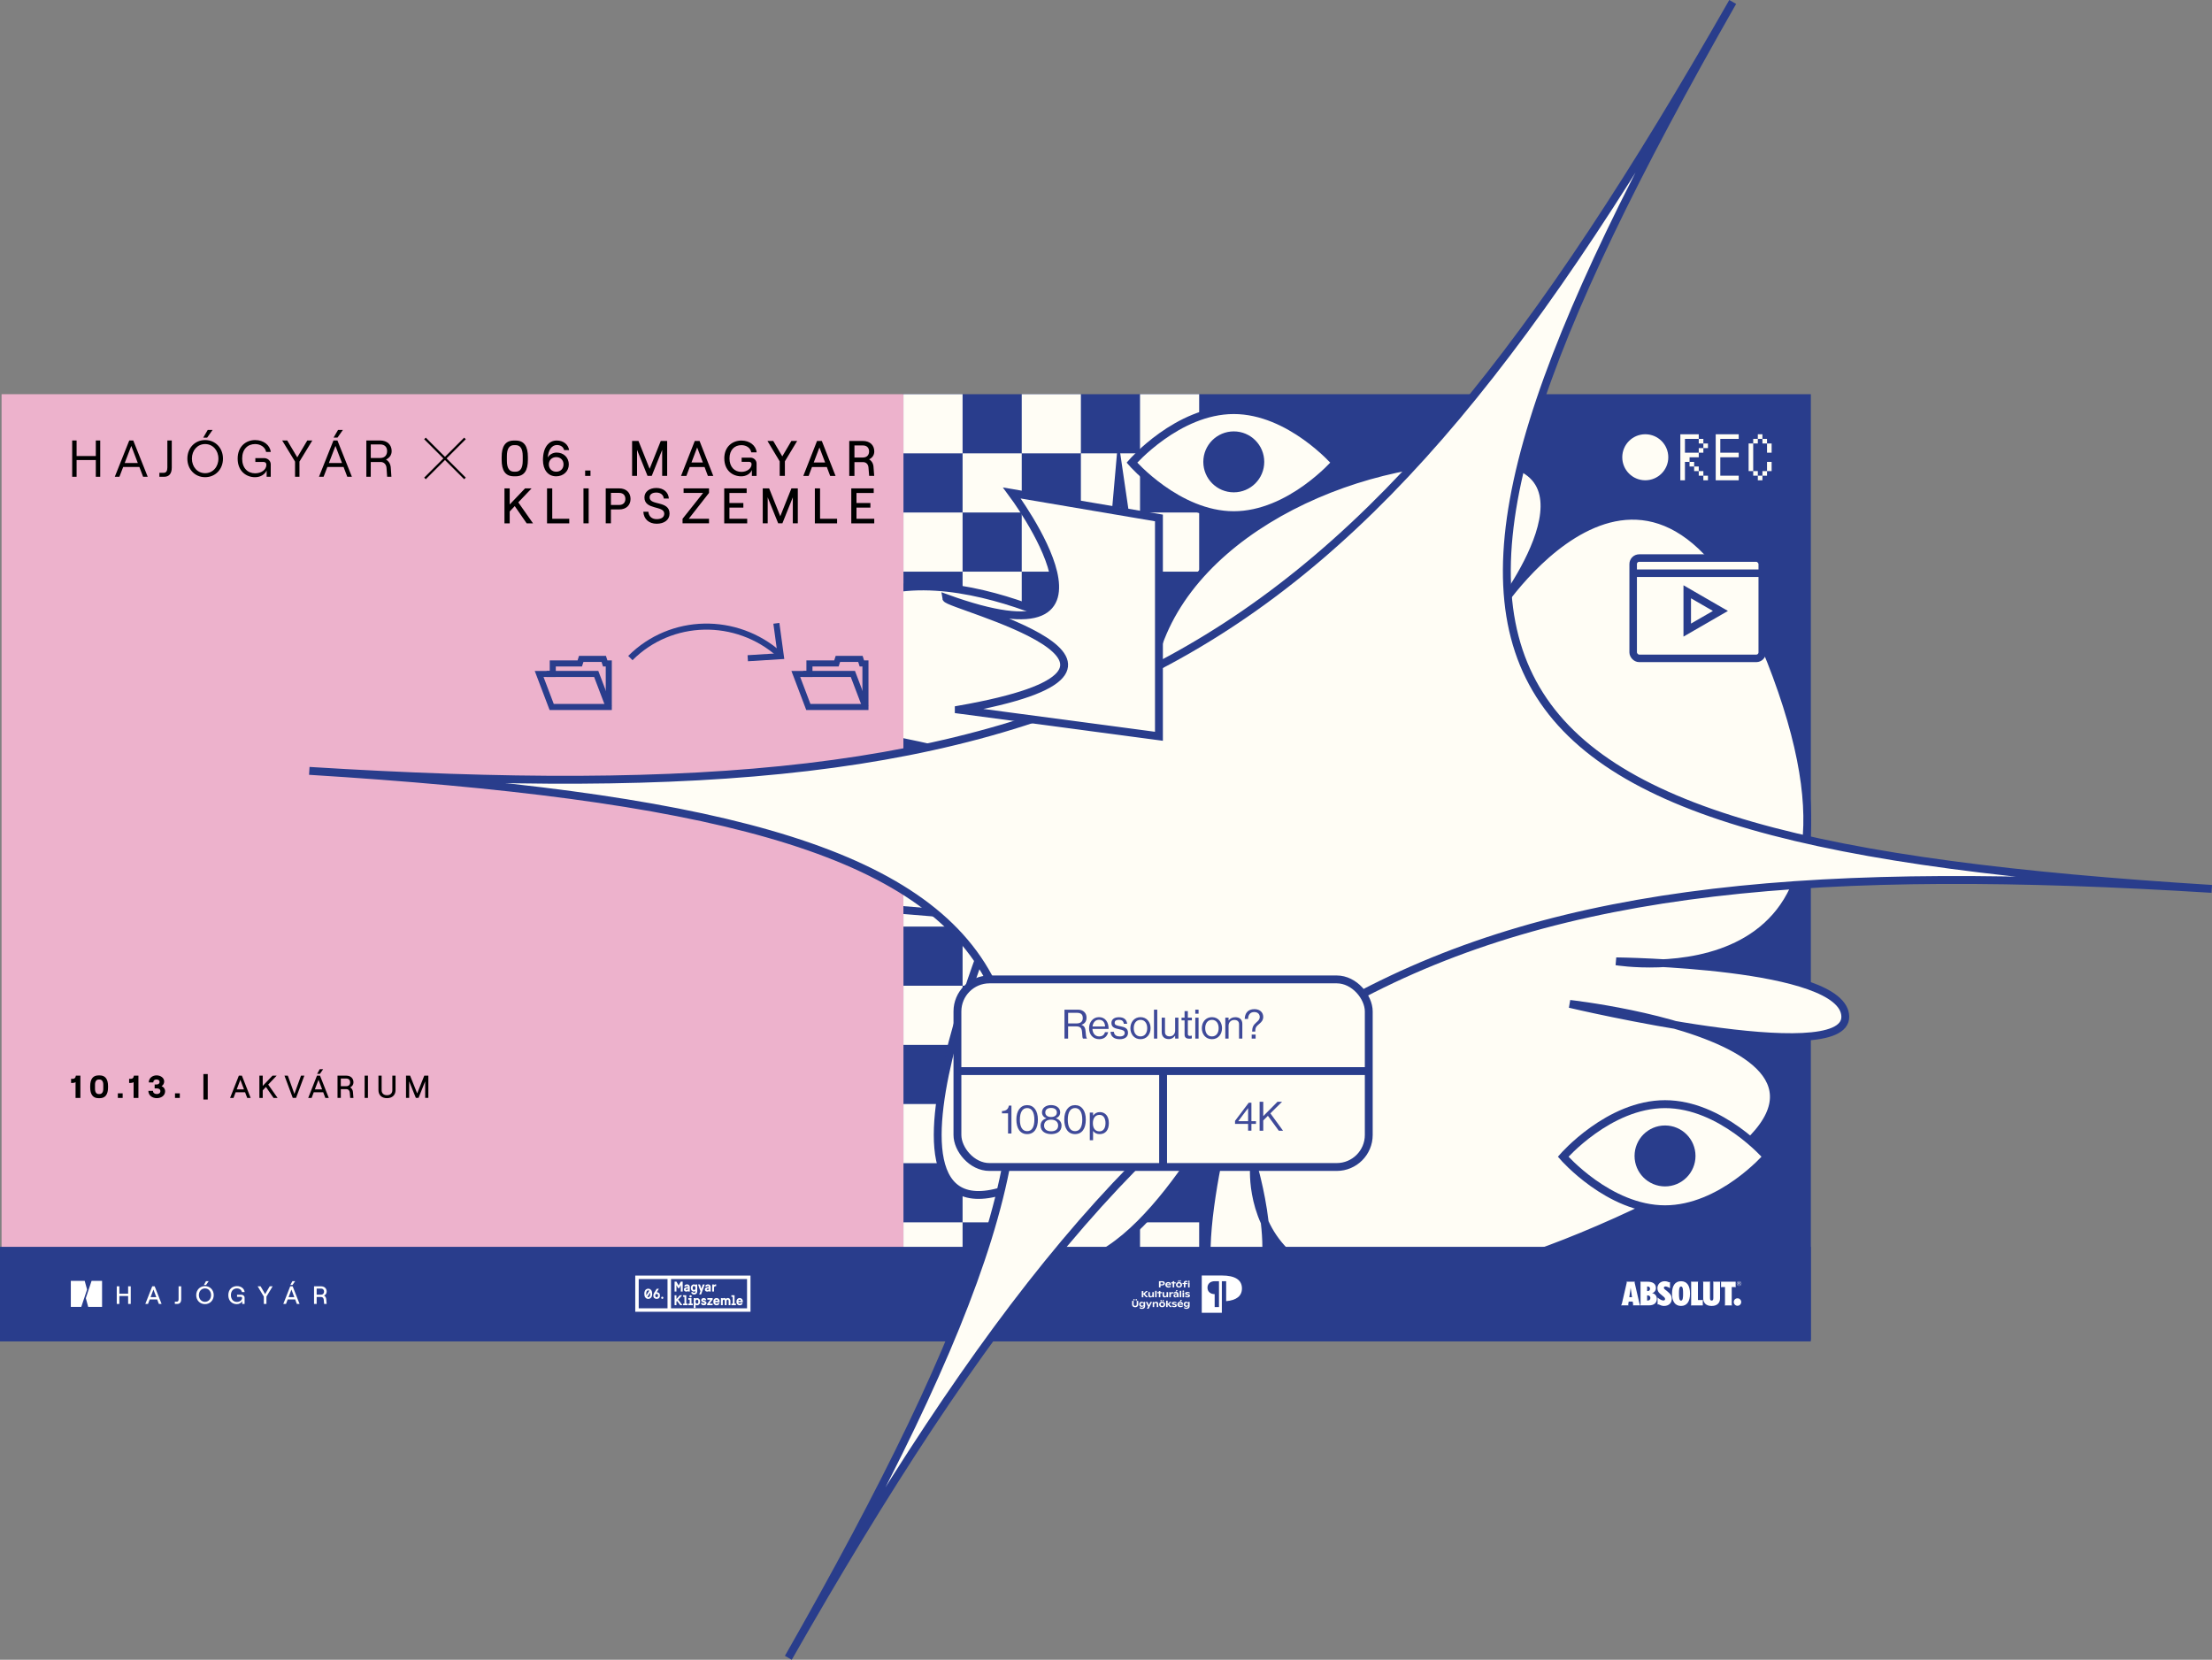 <?xml version="1.0" encoding="UTF-8"?>
<svg xmlns="http://www.w3.org/2000/svg" viewBox="0 0 1564.78 1174.04">
    <rect x="0" y="0" width="1564.78" height="1174.04" fill="#808080" stroke="none"/>
    <g id="a"/>
    <g id="b">
        <g id="c">
            <rect x="638.78" y="278.84" width="642.22" height="669.03" style="fill:#293d8c;"/>
            <g>
                <g>
                    <g>
                        <rect x="764.62" y="822.79" width="41.84" height="41.84" style="fill:#fffdf5;"/>
                        <rect x="764.62" y="906.47" width="41.84" height="41.84" style="fill:#fffdf5;"/>
                        <rect x="806.46" y="780.94" width="41.84" height="41.84" style="fill:#fffdf5;"/>
                        <rect x="806.46" y="864.63" width="41.84" height="41.84" style="fill:#fffdf5;"/>
                    </g>
                    <g>
                        <rect x="764.62" y="655.42" width="41.84" height="41.84" style="fill:#fffdf5;"/>
                        <rect x="764.62" y="739.1" width="41.84" height="41.84" style="fill:#fffdf5;"/>
                        <rect x="806.46" y="613.58" width="41.84" height="41.84" style="fill:#fffdf5;"/>
                        <rect x="806.46" y="697.26" width="41.84" height="41.84" style="fill:#fffdf5;"/>
                    </g>
                    <g>
                        <rect x="764.62" y="488.05" width="41.84" height="41.84" style="fill:#fffdf5;"/>
                        <rect x="764.62" y="571.73" width="41.84" height="41.84" style="fill:#fffdf5;"/>
                        <rect x="806.46" y="446.21" width="41.84" height="41.84" style="fill:#fffdf5;"/>
                        <rect x="806.46" y="529.89" width="41.84" height="41.84" style="fill:#fffdf5;"/>
                    </g>
                    <g>
                        <rect x="764.62" y="320.68" width="41.84" height="41.84" style="fill:#fffdf5;"/>
                        <rect x="764.62" y="404.36" width="41.84" height="41.84" style="fill:#fffdf5;"/>
                        <rect x="806.46" y="278.84" width="41.84" height="41.84" style="fill:#fffdf5;"/>
                        <rect x="806.46" y="362.52" width="41.84" height="41.84" style="fill:#fffdf5;"/>
                    </g>
                </g>
                <g>
                    <g>
                        <rect x="680.94" y="822.79" width="41.84" height="41.84" style="fill:#fffdf5;"/>
                        <rect x="680.94" y="906.47" width="41.84" height="41.84" style="fill:#fffdf5;"/>
                        <rect x="722.78" y="780.94" width="41.84" height="41.84" style="fill:#fffdf5;"/>
                        <rect x="722.78" y="864.63" width="41.84" height="41.84" style="fill:#fffdf5;"/>
                    </g>
                    <g>
                        <rect x="680.94" y="655.42" width="41.84" height="41.84" style="fill:#fffdf5;"/>
                        <rect x="680.94" y="739.1" width="41.84" height="41.84" style="fill:#fffdf5;"/>
                        <rect x="722.78" y="613.58" width="41.84" height="41.84" style="fill:#fffdf5;"/>
                        <rect x="722.78" y="697.26" width="41.84" height="41.84" style="fill:#fffdf5;"/>
                    </g>
                    <g>
                        <rect x="680.94" y="488.05" width="41.84" height="41.84" style="fill:#fffdf5;"/>
                        <rect x="680.94" y="571.73" width="41.84" height="41.84" style="fill:#fffdf5;"/>
                        <rect x="722.78" y="446.21" width="41.84" height="41.84" style="fill:#fffdf5;"/>
                        <rect x="722.78" y="529.89" width="41.84" height="41.84" style="fill:#fffdf5;"/>
                    </g>
                    <g>
                        <rect x="680.94" y="320.68" width="41.84" height="41.84" style="fill:#fffdf5;"/>
                        <rect x="680.94" y="404.36" width="41.84" height="41.84" style="fill:#fffdf5;"/>
                        <rect x="722.78" y="278.84" width="41.84" height="41.84" style="fill:#fffdf5;"/>
                        <rect x="722.78" y="362.52" width="41.84" height="41.84" style="fill:#fffdf5;"/>
                    </g>
                </g>
                <g>
                    <g>
                        <rect x="597.25" y="822.79" width="41.84" height="41.84" style="fill:#fffdf5;"/>
                        <rect x="597.25" y="906.47" width="41.84" height="41.84" style="fill:#fffdf5;"/>
                        <rect x="639.09" y="780.94" width="41.84" height="41.84" style="fill:#fffdf5;"/>
                        <rect x="639.09" y="864.63" width="41.84" height="41.84" style="fill:#fffdf5;"/>
                    </g>
                    <g>
                        <rect x="597.25" y="655.42" width="41.84" height="41.84" style="fill:#fffdf5;"/>
                        <rect x="597.25" y="739.1" width="41.84" height="41.84" style="fill:#fffdf5;"/>
                        <rect x="639.09" y="613.58" width="41.84" height="41.84" style="fill:#fffdf5;"/>
                        <rect x="639.09" y="697.26" width="41.84" height="41.84" style="fill:#fffdf5;"/>
                    </g>
                    <g>
                        <rect x="597.25" y="488.05" width="41.84" height="41.84" style="fill:#fffdf5;"/>
                        <rect x="597.25" y="571.73" width="41.84" height="41.84" style="fill:#fffdf5;"/>
                        <rect x="639.09" y="446.21" width="41.84" height="41.84" style="fill:#fffdf5;"/>
                        <rect x="639.09" y="529.89" width="41.84" height="41.84" style="fill:#fffdf5;"/>
                    </g>
                    <g>
                        <rect x="597.25" y="320.68" width="41.84" height="41.84" style="fill:#fffdf5;"/>
                        <rect x="597.25" y="404.36" width="41.84" height="41.84" style="fill:#fffdf5;"/>
                        <rect x="639.09" y="278.84" width="41.84" height="41.84" style="fill:#fffdf5;"/>
                        <rect x="639.09" y="362.52" width="41.84" height="41.84" style="fill:#fffdf5;"/>
                    </g>
                </g>
            </g>
            <g>
                <path d="M944.84,327.25s-32.26,37.18-72.06,37.18-72.06-37.18-72.06-37.18c0,0,32.26-37.18,72.06-37.18s72.06,37.18,72.06,37.18Z"
                      style="fill:#fffdf5; stroke:#293d8c; stroke-miterlimit:10; stroke-width:5.61px;"/>
                <circle cx="872.78" cy="326.7" r="18.75"
                        style="fill:#293d8c; stroke:#293d8c; stroke-miterlimit:10; stroke-width:5.61px;"/>
            </g>
            <g>
                <g>
                    <path d="M1201.71,307.18v3.26h-9.77v9.77h9.77v3.25h-6.51v3.26h-3.26v13.02h-3.26v-32.55h13.02Zm-6.51,19.53h3.25v3.26h-3.25v-3.26Zm3.25,3.26h3.26v3.25h-3.26v-3.25Zm3.26-19.53h3.26v3.26h-3.26v-3.26Zm0,6.51h3.26v3.26h-3.26v-3.26Zm0,16.28h3.26v3.26h-3.26v-3.26Zm3.26-19.53h3.25v3.26h-3.25v-3.26Zm0,22.79h3.25v3.26h-3.25v-3.26Z"
                          style="fill:#fffdf5;"/>
                    <path d="M1229.97,336.48v3.26h-16.27v-32.55h16.27v3.26h-13.02v9.77h13.02v3.25h-13.02v13.02h13.02Z"
                          style="fill:#fffdf5;"/>
                    <path d="M1240.23,313.69v19.53h-3.25v-19.53h3.25Zm0-3.26h3.26v3.26h-3.26v-3.26Zm0,22.79h3.26v3.26h-3.26v-3.26Zm3.26-26.04h3.26v3.26h-3.26v-3.26Zm0,29.3h3.26v3.26h-3.26v-3.26Zm3.26-26.04h3.25v3.26h-3.25v-3.26Zm0,22.79h3.25v3.26h-3.25v-3.26Zm6.51-19.53v6.51h-3.26v-6.51h3.26Zm0,13.02v6.51h-3.26v-6.51h3.26Z"
                          style="fill:#fffdf5;"/>
                </g>
                <circle cx="1163.88" cy="323.45" r="16.28" style="fill:#fffdf5;"/>
            </g>
            <path d="M813.23,481.58l-21.52-146.84-10.55,119.82s-140.71-83.37-201.15-8.63c-60.44,74.74,97.04,87.79,97.04,87.79,0,0-172.54-46.06-179.21,3.5-6.67,49.56,45.19,71.98,138.78,67.24l-87.15,31.92,154.37,12.69s-128.03,303.4,71.19,155.64c0,0-81.86,89.19-22.95,90.17,58.92,.98,122.28-127.81,122.28-127.81,0,0-45.1,158.86-2.45,156.05,42.65-2.8,15.16-97.01,15.16-97.01,0,0-12.19,158.59,256.4,37.92,268.59-120.67-32.98-153.91-32.98-153.91,0,0,195.53,46.32,194.88,8.96-.65-37.35-162.05-39.08-162.05-39.08,0,0,200.2,33.03,113.33-202.23-82.6-223.69-197.3-46.12-197.3-46.12,0,0,83.88-107.26-14.85-106.46-98.73,.8-218.92,60.4-231.25,156.4Z"
                  style="fill:#fffdf5; stroke:#293d8c; stroke-miterlimit:10; stroke-width:5.55px;"/>
            <g>
                <path d="M1249.92,818.21s-32.26,37.18-72.06,37.18-72.06-37.18-72.06-37.18c0,0,32.26-37.18,72.06-37.18s72.06,37.18,72.06,37.18Z"
                      style="fill:#fffdf5; stroke:#293d8c; stroke-miterlimit:10; stroke-width:5.61px;"/>
                <circle cx="1177.85" cy="817.66" r="18.75"
                        style="fill:#293d8c; stroke:#293d8c; stroke-miterlimit:10; stroke-width:5.61px;"/>
            </g>
            <g>
                <rect x="1155.31" y="394.75" width="91.32" height="70.95" rx="4.24" ry="4.24"
                      style="fill:#fffdf5; stroke:#293d8c; stroke-miterlimit:10; stroke-width:5.32px;"/>
                <line x1="1246.63" y1="405.47" x2="1155.31" y2="405.47"
                      style="fill:#fffdf5; stroke:#293d8c; stroke-miterlimit:10; stroke-width:5.32px;"/>
                <polygon
                        points="1193.56 432.15 1193.56 418.6 1205.29 425.38 1217.03 432.15 1205.29 438.93 1193.56 445.7 1193.56 432.15"
                        style="fill:#fffdf5; stroke:#293d8c; stroke-miterlimit:10; stroke-width:5.32px;"/>
            </g>
            <rect x="1.11" y="278.84" width="637.96" height="668.21" style="fill:#edb2cc;"/>
            <g>
                <path d="M56.85,776.62h-3.4v-11.23c-.29,.43-1.37,.63-2.05,.63h-1.12v-2.9h1.06c1.33,0,2.09-.52,2.32-2.25h3.2v15.75Z"/>
                <path d="M63.81,769.24v-1.01c0-4.82,1.89-7.54,5.85-7.54h.92c3.96,0,5.85,2.75,5.85,7.54v1.01c0,4.82-1.89,7.56-5.85,7.56h-.92c-3.96,0-5.85-2.75-5.85-7.56Zm6.62,4.64c1.51,0,2.63-1.19,2.63-3.62v-3.04c0-2.43-1.12-3.62-2.63-3.62h-.61c-1.51,0-2.61,1.19-2.61,3.62v3.04c0,2.43,1.1,3.62,2.61,3.62h.61Z"/>
                <path d="M86.77,773.38v3.24h-3.4v-3.24h3.4Z"/>
                <path d="M97.91,776.62h-3.4v-11.23c-.29,.43-1.37,.63-2.05,.63h-1.12v-2.9h1.06c1.33,0,2.09-.52,2.32-2.25h3.2v15.75Z"/>
                <path d="M104.98,771.64h3.26c0,1.49,1.22,2.23,2.68,2.23,1.55,0,2.54-.77,2.54-2.03s-.99-1.96-2.54-1.96h-1.51v-2.77h1.44c1.24,0,2.05-.74,2.05-1.8s-.9-1.73-2.21-1.73-2.23,.63-2.25,2.09h-3.2c.02-3.15,2.66-5,5.51-5,3.08,0,5.4,1.94,5.4,4.28,0,1.46-.74,2.72-1.87,3.35,1.53,.56,2.52,1.91,2.52,3.62,0,3.06-2.75,4.86-5.9,4.86s-5.94-1.91-5.94-5.15Z"/>
                <path d="M127.2,773.38v3.24h-3.4v-3.24h3.4Z"/>
                <path d="M143.88,759.74h3.08v18.01h-3.08v-18.01Z"/>
                <path d="M173.37,772.61h-6.68l-1.51,4.01h-2.41l6.19-15.75h2.16l6.19,15.75h-2.43l-1.51-4.01Zm-.77-2.05l-2.57-6.77-2.57,6.77h5.13Z"/>
                <path d="M188.12,768.85l-2.27,2.41v5.36h-2.36v-15.75h2.36v7.25l6.91-7.25h2.95l-5.99,6.3,6.64,9.45h-2.86l-5.38-7.76Z"/>
                <path d="M201.24,760.86h2.36l4.66,12.94,4.68-12.94h2.36l-5.87,15.75h-2.32l-5.87-15.75Z"/>
                <path d="M228.64,772.61h-6.68l-1.51,4.01h-2.41l6.19-15.75h2.16l6.19,15.75h-2.43l-1.51-4.01Zm-.77-2.05l-2.57-6.77-2.57,6.77h5.13Zm-1.58-10.94h-1.96l1.85-3.33h2.43l-2.32,3.33Z"/>
                <path d="M249.69,772.59l.32,4.03h-2.27l-.31-3.83c-.11-1.4-1.04-2.39-2.39-2.39h-3.94v6.21h-2.34v-15.75h6.17c3.17,0,5.11,1.91,5.11,4.73,0,1.69-.92,2.86-2.32,3.56,1.15,.68,1.89,1.91,1.98,3.44Zm-8.6-4.25h3.76c2.05,0,2.84-1.33,2.84-2.75s-.79-2.7-2.84-2.7h-3.76v5.45Z"/>
                <path d="M257.95,760.86h2.34v15.75h-2.34v-15.75Z"/>
                <path d="M267.72,771.1v-10.24h2.25v10.31c0,2.25,1.53,3.53,3.78,3.53s3.8-1.28,3.8-3.53v-10.31h2.25v10.24c0,3.6-2.43,5.69-6.05,5.69s-6.03-2.09-6.03-5.69Z"/>
                <path d="M287.22,760.86h2.88l5.02,12.56,5.02-12.56h2.88v15.75h-2.25v-11.73l-4.7,11.73h-1.89l-4.73-11.73v11.73h-2.23v-15.75Z"/>
            </g>
            <g>
                <rect y="881.96" width="1280.95" height="66.9" style="fill:#293d8c;"/>
                <g>
                    <g>
                        <g>
                            <polygon points="59.91 906.01 50.1 906.01 50.1 924.42 57.5 924.42 61.59 912.15 59.91 906.01"
                                     style="fill:#fff;"/>
                            <polygon
                                    points="64.79 906.01 60.71 918.27 62.39 924.42 72.2 924.42 72.2 906.01 64.79 906.01"
                                    style="fill:#fff;"/>
                        </g>
                        <g>
                            <path d="M92.49,909.87v12.48h-1.85v-5.6h-6.19v5.6h-1.85v-12.48h1.85v5.24h6.19v-5.24h1.85Z"
                                  style="fill:#fff;"/>
                            <path d="M111.19,919.17h-5.29l-1.19,3.17h-1.91l4.9-12.48h1.71l4.9,12.48h-1.93l-1.19-3.17Zm-.61-1.62l-2.03-5.37-2.03,5.37h4.06Z"
                                  style="fill:#fff;"/>
                            <path d="M125.15,920.71c.84,0,1.19-.59,1.19-1.73v-9.11h1.85v9.16c0,2.19-1.02,3.32-2.82,3.32h-1.69v-1.64h1.46Z"
                                  style="fill:#fff;"/>
                            <path d="M138.8,916.11c0-3.67,2.64-6.38,6.2-6.38s6.19,2.71,6.19,6.38-2.64,6.38-6.19,6.38-6.2-2.71-6.2-6.38Zm10.5,0c0-2.73-1.82-4.74-4.3-4.74s-4.31,2.01-4.31,4.74,1.84,4.74,4.31,4.74,4.3-2.01,4.3-4.74Zm-3.6-9.86h1.93l-1.84,2.64h-1.55l1.46-2.64Z"
                                  style="fill:#fff;"/>
                            <path d="M161.51,916.11c0-4.26,2.96-6.38,6.11-6.38,2.94,0,5.19,1.75,5.44,4.21h-1.93c-.25-1.52-1.68-2.57-3.51-2.57-2.46,0-4.26,1.69-4.26,4.74s1.8,4.8,4.24,4.8c1.91,0,3.64-1.14,3.64-2.76,0-.48-.32-.82-.84-.82h-2.71v-1.5h3.17c.98,0,2.16,.77,2.16,2.1v4.42h-1.68v-2.1c-.53,1.34-2.03,2.25-3.8,2.25-3.12,0-6.04-2.12-6.04-6.38Z"
                                  style="fill:#fff;"/>
                            <path d="M186.63,917.14l-4.37-7.27h2.07l3.23,5.51,3.24-5.51h2.07l-4.39,7.27v5.21h-1.85v-5.21Z"
                                  style="fill:#fff;"/>
                            <path d="M208.8,919.17h-5.29l-1.19,3.17h-1.91l4.9-12.48h1.71l4.9,12.48h-1.93l-1.19-3.17Zm-.61-1.62l-2.03-5.37-2.03,5.37h4.06Zm-1.25-8.66h-1.55l1.46-2.64h1.93l-1.84,2.64Z"
                                  style="fill:#fff;"/>
                            <path d="M230.82,919.16l.25,3.19h-1.8l-.25-3.03c-.09-1.11-.82-1.89-1.89-1.89h-3.12v4.92h-1.85v-12.48h4.88c2.51,0,4.05,1.52,4.05,3.74,0,1.34-.73,2.26-1.84,2.82,.91,.53,1.5,1.52,1.57,2.73Zm-6.81-3.37h2.98c1.62,0,2.25-1.05,2.25-2.17s-.62-2.14-2.25-2.14h-2.98v4.31Z"
                                  style="fill:#fff;"/>
                        </g>
                    </g>
                    <g>
                        <g>
                            <polygon
                                    points="478.52 909.09 479.7 911.21 480.43 911.21 481.61 909.09 481.61 913.59 482.93 913.59 482.93 906.55 481.61 906.55 480.07 909.33 478.52 906.55 477.21 906.55 477.21 913.59 478.52 913.59 478.52 909.09"
                                    style="fill:#fff;"/>
                            <path d="M485.67,910.52c-1.23,.08-1.85,.61-1.85,1.58,0,.52,.16,.9,.48,1.16,.32,.26,.74,.38,1.25,.38,.43,0,.83-.14,1.18-.41l.02,.35h1.21v-3.28c0-.52-.18-.95-.53-1.28-.35-.34-.83-.51-1.43-.51-.47,0-.89,.12-1.26,.37-.37,.25-.61,.57-.73,.96l1.04,.29c.23-.31,.53-.46,.92-.46,.23,0,.42,.06,.54,.19,.13,.12,.19,.3,.19,.53v.06l-1.02,.07Zm1.02,1.59c-.24,.25-.56,.38-.97,.38-.24,0-.41-.04-.49-.11-.09-.07-.13-.17-.13-.29,0-.35,.2-.54,.59-.56l1-.06v.64Z"
                                  style="fill:#fff;"/>
                            <path d="M489.21,912.8c.14,.19,.31,.35,.5,.48,.19,.13,.39,.22,.58,.28,.2,.06,.4,.08,.6,.08,.39,0,.75-.12,1.07-.35v.27c0,.3-.08,.53-.24,.7-.16,.17-.39,.26-.68,.26-.45,0-.79-.2-1.04-.61l-1.11,.28c.14,.47,.39,.83,.77,1.09,.37,.26,.83,.39,1.36,.39,.67,0,1.2-.2,1.6-.59,.4-.39,.6-.9,.6-1.52v-4.98h-1.2l-.02,.34c-.3-.27-.66-.41-1.08-.41-.21,0-.42,.03-.62,.08-.2,.06-.4,.15-.59,.28-.19,.13-.36,.29-.51,.48-.14,.19-.26,.44-.35,.73-.09,.3-.13,.62-.13,.99s.04,.69,.13,.99c.09,.3,.2,.54,.35,.73Zm.88-2.43c.06-.2,.14-.34,.24-.44,.1-.1,.2-.16,.3-.2,.1-.04,.21-.06,.33-.06s.22,.02,.33,.06c.1,.04,.2,.1,.29,.19,.1,.09,.18,.21,.24,.37,.07,.16,.12,.36,.14,.58v.61c-.03,.19-.08,.35-.15,.49-.07,.14-.15,.24-.25,.31-.1,.07-.19,.12-.29,.16-.1,.03-.21,.05-.32,.05-.12,0-.23-.02-.33-.06-.1-.04-.2-.11-.3-.2-.1-.1-.18-.24-.24-.44s-.09-.43-.09-.71,.03-.52,.09-.71Z"
                                  style="fill:#fff;"/>
                            <polygon
                                    points="494.67 915.61 495.96 915.61 498.53 908.57 497.16 908.57 496.16 911.6 495.16 908.57 493.79 908.57 495.5 913.27 494.67 915.61"
                                    style="fill:#fff;"/>
                            <path d="M500.48,910.52c-1.23,.08-1.85,.61-1.85,1.58,0,.52,.16,.9,.48,1.16,.32,.26,.74,.38,1.25,.38,.43,0,.83-.14,1.18-.41l.02,.35h1.21v-3.28c0-.52-.18-.95-.53-1.28-.35-.34-.83-.51-1.43-.51-.47,0-.89,.12-1.26,.37-.37,.25-.61,.57-.73,.96l1.04,.29c.23-.31,.53-.46,.92-.46,.23,0,.42,.06,.54,.19,.13,.12,.19,.3,.19,.53v.06l-1.02,.07Zm1.02,1.59c-.24,.25-.56,.38-.97,.38-.24,0-.41-.04-.49-.11-.09-.07-.13-.17-.13-.29,0-.35,.2-.54,.59-.56l1-.06v.64Z"
                                  style="fill:#fff;"/>
                            <path d="M505.1,910.82c.1-.69,.41-1.04,.92-1.04,.18,0,.35,.03,.52,.09l.12-1.31c-.15-.03-.31-.04-.46-.04-.44,0-.82,.17-1.14,.5l-.02-.43h-1.21v5.01h1.27v-2.77Z"
                                  style="fill:#fff;"/>
                            <polygon
                                    points="478.52 923.24 478.52 920.67 478.92 920.23 481.2 923.24 482.78 923.24 479.76 919.29 482.52 916.2 480.87 916.2 478.52 918.85 478.52 916.2 477.21 916.2 477.21 923.24 478.52 923.24"
                                    style="fill:#fff;"/>
                            <polygon
                                    points="486.43 922.13 485.46 922.13 485.46 916.2 483.24 916.2 483.24 917.32 484.2 917.32 484.2 922.13 483.24 922.13 483.24 923.24 486.43 923.24 486.43 922.13"
                                    style="fill:#fff;"/>
                            <polygon
                                    points="489.14 918.23 486.92 918.23 486.92 919.35 487.88 919.35 487.88 922.13 486.92 922.13 486.92 923.24 490.11 923.24 490.11 922.13 489.14 922.13 489.14 918.23"
                                    style="fill:#fff;"/>
                            <path d="M487.71,916.94c0,.22,.08,.41,.23,.57,.16,.15,.35,.23,.57,.23s.41-.08,.57-.23c.16-.16,.23-.35,.23-.57s-.08-.41-.23-.56c-.16-.15-.35-.23-.57-.23s-.41,.08-.57,.23c-.16,.15-.23,.34-.23,.56Z"
                                  style="fill:#fff;"/>
                            <path d="M492,918.57l-.02-.34h-1.21v7.04h1.27v-2.32c.32,.24,.67,.35,1.07,.35,.21,0,.41-.03,.61-.08,.2-.06,.39-.15,.58-.28,.19-.13,.36-.29,.5-.48,.14-.19,.26-.44,.35-.73,.09-.3,.13-.63,.13-.99s-.04-.69-.13-.99c-.09-.3-.21-.54-.35-.73-.14-.19-.31-.35-.51-.48-.19-.13-.39-.22-.59-.28-.2-.06-.41-.08-.62-.08-.42,0-.78,.14-1.08,.41Zm1.68,1.01c.1,.1,.18,.24,.24,.44,.06,.19,.09,.43,.09,.71,0,.23-.02,.42-.06,.6-.04,.17-.09,.31-.15,.41-.06,.1-.14,.18-.23,.25-.09,.06-.17,.11-.25,.13-.08,.02-.17,.03-.26,.03-.24,0-.46-.09-.65-.28-.19-.18-.31-.49-.37-.93v-.61c.03-.19,.08-.35,.15-.48,.07-.14,.15-.24,.25-.31,.09-.07,.19-.12,.29-.16,.1-.03,.2-.05,.32-.05,.12,0,.23,.02,.34,.06,.1,.04,.21,.11,.31,.2Z"
                                  style="fill:#fff;"/>
                            <path d="M499.48,920.9c-.08-.1-.18-.2-.3-.28-.12-.09-.24-.16-.37-.22-.13-.06-.27-.12-.44-.18l-.32-.12c-.3-.11-.5-.19-.6-.24-.1-.05-.15-.12-.15-.21,0-.09,.05-.17,.15-.23,.1-.06,.22-.09,.36-.09,.29,0,.52,.19,.69,.57l1.11-.29c-.13-.48-.34-.84-.65-1.08-.31-.24-.69-.36-1.14-.36-.51,0-.94,.14-1.27,.42-.34,.28-.51,.65-.51,1.09,0,.17,.03,.33,.09,.47,.06,.14,.13,.26,.21,.35,.08,.09,.19,.18,.32,.27,.14,.09,.25,.15,.35,.19,.1,.04,.23,.1,.39,.16l.37,.14c.27,.1,.45,.19,.55,.25,.1,.07,.15,.15,.15,.25,0,.12-.06,.22-.18,.28-.12,.07-.27,.1-.45,.1-.42,0-.73-.2-.93-.61l-1.11,.28c.28,.99,.94,1.48,2,1.48,.36,0,.69-.06,.98-.17,.29-.11,.53-.29,.71-.53,.18-.24,.27-.53,.27-.87,0-.17-.02-.33-.07-.47-.05-.14-.11-.26-.19-.36Z"
                                  style="fill:#fff;"/>
                            <polygon
                                    points="500.37 919.35 502.5 919.35 500.26 922.35 500.26 923.24 504.13 923.24 504.13 922.13 501.92 922.13 504.13 919.17 504.13 918.23 500.37 918.23 500.37 919.35"
                                    style="fill:#fff;"/>
                            <path d="M505.61,918.53c-.2,.13-.37,.29-.51,.49-.14,.19-.26,.44-.35,.74-.09,.3-.13,.63-.13,.99,0,.45,.06,.84,.19,1.18,.13,.34,.3,.6,.52,.8,.22,.19,.46,.34,.73,.43,.27,.09,.56,.14,.87,.14,.51,0,.95-.13,1.33-.39,.38-.26,.63-.62,.76-1.09l-1.11-.28c-.24,.41-.58,.61-1.02,.61-.57,0-.89-.33-.98-.98h3.23v-.42c0-.36-.04-.69-.13-.99-.09-.3-.2-.54-.35-.73-.14-.19-.31-.35-.51-.49s-.4-.22-.61-.28c-.21-.06-.43-.08-.67-.08s-.45,.03-.66,.08c-.21,.06-.42,.15-.61,.28Zm1.28,.79c.48,0,.79,.28,.91,.83h-1.84c.13-.55,.44-.83,.93-.83Z"
                                  style="fill:#fff;"/>
                            <path d="M511.25,920.24c.05-.34,.14-.57,.28-.71,.14-.13,.29-.2,.45-.2,.08,0,.16,.01,.23,.04,.08,.03,.15,.08,.23,.15,.08,.07,.14,.18,.19,.32,.05,.14,.07,.32,.07,.52v2.88h1.27v-3.01c.1-.61,.35-.91,.74-.91,.08,0,.16,.01,.24,.04,.08,.03,.15,.08,.23,.15,.08,.07,.14,.18,.19,.32,.05,.14,.07,.32,.07,.52v2.88h1.27v-2.95c0-.3-.04-.58-.11-.82-.07-.25-.17-.45-.29-.61-.12-.16-.26-.29-.42-.4-.16-.11-.33-.18-.49-.23-.17-.05-.34-.07-.51-.07-.51,0-.98,.19-1.41,.56-.32-.37-.72-.56-1.22-.56-.36,0-.7,.14-1.03,.41l-.02-.34h-1.21v5.01h1.27v-3.01Z"
                                  style="fill:#fff;"/>
                            <polygon
                                    points="520.6 922.13 519.62 922.13 519.62 916.2 517.4 916.2 517.4 917.32 518.36 917.32 518.36 922.13 517.4 922.13 517.4 923.24 520.6 923.24 520.6 922.13"
                                    style="fill:#fff;"/>
                            <path d="M521.69,922.73c.22,.19,.46,.34,.73,.43,.27,.09,.56,.14,.87,.14,.51,0,.95-.13,1.33-.39,.38-.26,.63-.62,.76-1.09l-1.11-.28c-.24,.41-.58,.61-1.02,.61-.57,0-.89-.33-.98-.98h3.23v-.42c0-.36-.04-.69-.13-.99-.09-.3-.2-.54-.35-.73-.14-.19-.31-.35-.51-.49-.2-.13-.4-.22-.61-.28-.21-.06-.43-.08-.67-.08s-.45,.03-.66,.08c-.21,.06-.42,.15-.61,.28-.2,.13-.37,.29-.51,.49-.14,.19-.26,.44-.35,.74-.09,.3-.13,.63-.13,.99,0,.45,.06,.84,.19,1.18,.13,.34,.3,.6,.52,.8Zm1.55-3.4c.48,0,.79,.28,.91,.83h-1.84c.13-.55,.44-.83,.93-.83Z"
                                  style="fill:#fff;"/>
                            <path d="M528.46,902.29h-79.08v25.6h81.53v-25.6h-2.45Zm-76.63,2.45h20.38v20.7h-20.38v-20.7Zm76.63,20.7h-53.79v-20.7h53.79v20.7Z"
                                  style="fill:#fff;"/>
                        </g>
                        <g>
                            <path d="M458.57,911.55c.28,0,.55,.04,.81,.12,.26,.08,.51,.21,.75,.39s.45,.41,.63,.68c.18,.27,.32,.62,.43,1.03,.11,.42,.16,.88,.16,1.4s-.05,.99-.16,1.4c-.11,.42-.25,.76-.43,1.03s-.39,.5-.63,.68-.49,.31-.75,.39c-.26,.08-.53,.12-.81,.12s-.56-.04-.81-.12c-.26-.08-.51-.21-.75-.39s-.45-.41-.63-.68-.32-.62-.42-1.03c-.11-.42-.16-.88-.16-1.4s.05-.99,.16-1.4c.11-.42,.25-.76,.42-1.03,.18-.27,.38-.5,.63-.68s.49-.31,.75-.39c.26-.08,.53-.12,.81-.12Zm-1.34,4.68l2.06-3.26c-.17-.14-.41-.21-.72-.21-.14,0-.28,.02-.4,.06s-.25,.11-.38,.22c-.13,.11-.24,.25-.33,.42-.09,.17-.17,.41-.22,.7-.06,.29-.09,.63-.09,1.02s.03,.74,.08,1.05Zm.7,1.18c.17,.1,.38,.16,.64,.16,.14,0,.27-.02,.4-.06s.25-.11,.38-.22c.13-.11,.24-.25,.33-.42,.09-.17,.17-.4,.23-.69,.06-.29,.09-.63,.09-1.02,0-.36-.02-.66-.07-.91l-1.99,3.15Z"
                                  style="fill:#fff;"/>
                            <path d="M462.15,916.49c0-.73,.23-1.44,.68-2.15l1.73-2.74h1.59l-1.61,2.46c.71,0,1.27,.21,1.69,.62,.42,.41,.62,.99,.62,1.74s-.21,1.33-.62,1.74c-.41,.41-.98,.62-1.69,.62s-1.29-.21-1.73-.62-.66-.97-.66-1.67Zm1.35-.06c0,.37,.09,.65,.27,.84s.43,.3,.76,.3,.57-.1,.74-.3c.16-.2,.25-.48,.25-.84s-.08-.65-.25-.85c-.17-.2-.41-.3-.73-.3s-.58,.1-.76,.3c-.18,.2-.27,.49-.27,.85Z"
                                  style="fill:#fff;"/>
                            <path d="M467.74,917.99c0-.21,.07-.39,.22-.54,.15-.15,.33-.22,.54-.22s.39,.08,.54,.22c.15,.15,.22,.33,.22,.54s-.07,.4-.22,.54c-.15,.15-.33,.22-.54,.22s-.39-.07-.54-.22-.22-.33-.22-.54Z"
                                  style="fill:#fff;"/>
                        </g>
                    </g>
                    <g>
                        <path d="M864.34,902.22h-14.21v26.4h14.21v-22.33h3.05v14.09c7.29-.63,11.17-3.64,11.17-9.01,0-6.07-4.96-9.14-14.21-9.14Zm-2.03,22.33h-3.05v-9.14h0c-2.7,0-5.08-1.53-5.08-4.57s2.37-4.57,5.08-4.57h3.05v18.27Z"
                              style="fill:#fff;"/>
                        <g>
                            <path d="M823.25,906.46c.24,.12,.42,.3,.55,.52s.19,.49,.19,.78-.07,.55-.21,.78-.34,.4-.62,.52-.6,.19-.98,.19h-1.23v1.4h-1.1v-4.38h2.53c.34,0,.62,.06,.87,.19Zm-.62,1.85c.16-.12,.24-.3,.24-.52s-.07-.39-.22-.51-.35-.18-.61-.18h-1.09v1.4h1c.3,0,.52-.06,.68-.18Z"
                                  style="fill:#fff;"/>
                            <path d="M828.3,909.02h-2.88c.06,.28,.21,.5,.45,.66s.56,.23,.96,.23c.26,0,.5-.04,.73-.12s.43-.18,.62-.32v.82c-.19,.14-.43,.26-.71,.34s-.58,.13-.88,.13c-.45,0-.84-.08-1.17-.25s-.59-.4-.78-.69-.27-.64-.27-1.02c0-.36,.08-.68,.25-.97s.4-.52,.72-.69,.68-.25,1.1-.25,.74,.07,1.02,.21,.49,.34,.63,.6,.22,.57,.22,.93v.38Zm-2.53-1.1c-.18,.13-.29,.31-.34,.54h1.97c-.02-.24-.12-.42-.28-.54s-.39-.19-.67-.19-.51,.07-.68,.2Z"
                                  style="fill:#fff;"/>
                            <path d="M831.72,907.84h-1.08v2.82h-1.07v-2.82h-1.01v-.79h1.01v-.67l1.07-.21v.89h1.08v.79Z"
                                  style="fill:#fff;"/>
                            <path d="M832.91,910.51c-.32-.17-.57-.41-.75-.7s-.26-.63-.26-.99,.09-.69,.26-.99,.42-.52,.75-.69,.7-.25,1.13-.25,.81,.08,1.14,.25,.57,.39,.74,.69,.26,.62,.26,.99-.09,.69-.26,.99-.42,.53-.74,.7-.7,.26-1.14,.26-.81-.09-1.13-.26Zm1.7-.73c.16-.09,.28-.22,.37-.38s.13-.35,.13-.56-.04-.4-.13-.56-.21-.29-.37-.38-.35-.14-.57-.14-.41,.05-.57,.14-.28,.22-.37,.38-.13,.35-.13,.56,.04,.4,.13,.56,.21,.29,.37,.38,.35,.14,.57,.14,.4-.05,.56-.14Zm-.9-4.14h.77l-.74,1h-.63l.6-1Zm1.15,0h.77l-.74,1h-.63l.6-1Z"
                                  style="fill:#fff;"/>
                            <path d="M838.52,907.45v.06h1.36v.78h-1.35v2.37h-1.06v-2.37h-.97v-.78h.96v-.08s0-.06,0-.11c0-.43,.13-.76,.4-.99s.65-.34,1.15-.34c.2,0,.38,.02,.54,.06s.3,.09,.41,.16v.75c-.19-.12-.42-.19-.71-.19-.51,0-.75,.22-.73,.66Zm2.17-.63c-.09-.04-.17-.1-.22-.18s-.08-.16-.08-.26,.03-.18,.08-.25,.13-.13,.22-.18,.2-.06,.31-.06,.22,.02,.31,.06,.16,.1,.22,.18,.08,.16,.08,.25-.03,.18-.08,.26-.12,.14-.22,.18-.19,.07-.31,.07-.22-.02-.32-.07Zm-.22,.35h1.06v3.49h-1.06v-3.49Z"
                                  style="fill:#fff;"/>
                            <path d="M810.74,917.61l-1.95-2.13v2.13h-1.1v-4.38h1.1v1.81l1.94-1.81h1.37l-2.2,1.99,2.24,2.38h-1.41Z"
                                  style="fill:#fff;"/>
                            <path d="M816.24,913.99v3.61h-1.06v-.74c-.12,.29-.3,.5-.54,.65s-.51,.22-.83,.22c-.47,0-.83-.14-1.09-.41s-.38-.67-.38-1.18v-2.16h1.06v1.94c0,.33,.07,.57,.21,.73s.35,.24,.64,.24,.52-.09,.68-.27,.24-.43,.24-.74v-1.89h1.06Z"
                                  style="fill:#fff;"/>
                            <path d="M817.15,913.1h1.06v4.5h-1.06v-4.5Z" style="fill:#fff;"/>
                            <path d="M821.91,914.79h-1.08v2.82h-1.07v-2.82h-1.01v-.79h1.01v-.67l1.07-.21v.89h1.08v.79Z"
                                  style="fill:#fff;"/>
                            <path d="M826.29,913.99v3.61h-1.06v-.74c-.12,.29-.3,.5-.54,.65s-.51,.22-.83,.22c-.47,0-.83-.14-1.09-.41s-.38-.67-.38-1.18v-2.16h1.06v1.94c0,.33,.07,.57,.21,.73s.35,.24,.64,.24,.52-.09,.68-.27,.24-.43,.24-.74v-1.89h1.06Z"
                                  style="fill:#fff;"/>
                            <path d="M829.83,914.07v.98c-.07-.05-.16-.09-.26-.12s-.21-.05-.34-.05c-.19,0-.36,.04-.51,.13s-.26,.22-.34,.41-.12,.41-.12,.68v1.51h-1.07v-3.61h1.05v.99c.09-.36,.22-.62,.4-.8s.4-.26,.66-.26c.21,0,.38,.05,.53,.15Z"
                                  style="fill:#fff;"/>
                            <path d="M832.82,914.05c.29,.14,.51,.34,.66,.61s.23,.6,.23,.98v1.96h-1.04v-.49c-.12,.2-.29,.35-.51,.46s-.46,.15-.74,.15c-.26,0-.5-.05-.7-.16s-.35-.25-.46-.43-.16-.38-.16-.61,.06-.43,.17-.61,.27-.32,.48-.42,.45-.15,.72-.15c.53,0,.93,.17,1.19,.52v-.15c0-.22-.06-.41-.16-.56s-.24-.27-.42-.34-.38-.11-.61-.11c-.47,0-.86,.16-1.2,.48v-.88c.43-.31,.93-.47,1.5-.47,.4,0,.74,.07,1.03,.21Zm-.55,2.92c.13-.05,.22-.12,.29-.2s.11-.19,.11-.29-.03-.2-.1-.28-.16-.15-.29-.19-.27-.07-.43-.07-.29,.02-.41,.07-.2,.11-.26,.2-.09,.18-.09,.29,.03,.21,.09,.29,.14,.15,.26,.2,.24,.07,.4,.07,.3-.02,.43-.07Zm-.09-4.4h1l-.9,1h-.77l.66-1Z"
                                  style="fill:#fff;"/>
                            <path d="M834.56,913.1h1.06v4.5h-1.06v-4.5Z" style="fill:#fff;"/>
                            <path d="M836.76,913.77c-.09-.04-.17-.1-.22-.18s-.08-.16-.08-.26,.03-.18,.08-.25,.13-.13,.22-.18,.2-.06,.31-.06,.22,.02,.31,.06,.16,.1,.22,.18,.08,.16,.08,.25-.03,.18-.08,.26-.12,.14-.22,.18-.19,.07-.31,.07-.22-.02-.32-.07Zm-.22,.35h1.06v3.49h-1.06v-3.49Z"
                                  style="fill:#fff;"/>
                            <path d="M839.16,917.59c-.3-.08-.57-.21-.82-.37v-.82c.22,.17,.48,.3,.78,.4s.59,.14,.89,.14c.22,0,.39-.03,.51-.1s.17-.16,.17-.28c0-.09-.03-.16-.09-.22s-.17-.12-.34-.16l-.8-.19c-.39-.1-.67-.23-.84-.4s-.26-.38-.26-.64c0-.22,.07-.41,.21-.58s.33-.3,.59-.39,.56-.14,.91-.14c.31,0,.6,.04,.85,.11s.48,.17,.66,.29v.79c-.19-.13-.4-.23-.64-.31s-.5-.11-.77-.11c-.24,0-.42,.03-.54,.09s-.18,.14-.18,.25c0,.09,.04,.16,.12,.21s.22,.1,.41,.14l.71,.16c.36,.07,.63,.19,.82,.36s.28,.41,.28,.71c0,.23-.07,.44-.2,.62s-.33,.32-.58,.41-.56,.15-.91,.15c-.32,0-.63-.04-.93-.13Z"
                                  style="fill:#fff;"/>
                            <path d="M801.86,924.45c-.33-.16-.58-.39-.75-.69s-.26-.65-.26-1.05v-2.54h1.09v2.52c0,.34,.1,.6,.29,.78s.46,.27,.8,.27,.6-.09,.79-.28,.29-.44,.29-.78v-2.52h1.09v2.54c0,.4-.09,.75-.27,1.05s-.43,.53-.75,.69-.71,.24-1.14,.24-.82-.08-1.15-.24Zm.1-4.6c-.08-.05-.15-.11-.19-.19s-.07-.16-.07-.25,.02-.17,.07-.25,.11-.13,.19-.18,.17-.06,.26-.06,.18,.02,.26,.06,.14,.1,.19,.18,.07,.16,.07,.25-.02,.17-.07,.25-.11,.14-.19,.18-.17,.07-.26,.07-.18-.02-.26-.07Zm1.59,0c-.08-.05-.14-.11-.19-.19s-.07-.16-.07-.25,.02-.17,.07-.25,.11-.13,.19-.18,.17-.06,.26-.06,.19,.02,.27,.06,.14,.1,.19,.18,.07,.16,.07,.25-.02,.17-.07,.25-.11,.14-.19,.18-.17,.07-.26,.07-.18-.02-.26-.07Z"
                                  style="fill:#fff;"/>
                            <path d="M810.07,920.94v2.89c0,.42-.09,.78-.28,1.08s-.45,.53-.8,.69-.75,.24-1.22,.24c-.31,0-.61-.04-.89-.12s-.52-.19-.71-.34v-.85c.17,.15,.39,.28,.64,.37s.51,.14,.79,.14c.48,0,.83-.11,1.07-.34s.36-.56,.36-.99v-.23c-.14,.31-.33,.54-.57,.69s-.53,.24-.87,.24-.65-.08-.91-.23-.47-.36-.61-.63-.22-.57-.22-.91c0-.36,.08-.68,.23-.96s.36-.5,.63-.65,.58-.23,.92-.23,.62,.07,.85,.22,.42,.37,.56,.67v-.74h1.06Zm-1.56,2.55c.16-.09,.29-.21,.38-.36s.13-.33,.13-.52-.04-.37-.13-.52-.21-.27-.37-.36-.34-.13-.55-.13-.39,.04-.55,.13-.28,.21-.36,.36-.13,.33-.13,.53,.04,.36,.13,.51,.2,.27,.36,.35,.33,.13,.54,.13,.4-.04,.56-.13Z"
                                  style="fill:#fff;"/>
                            <path d="M814.95,920.94l-2.43,4.8h-1.19l.81-1.5-1.57-3.3h1.14l1.01,2.31,1.09-2.31h1.13Z"
                                  style="fill:#fff;"/>
                            <path d="M818.68,920.99c.22,.13,.39,.33,.5,.59s.17,.57,.17,.94v2.04h-1.06v-1.8c0-.36-.07-.62-.21-.8s-.36-.26-.65-.26c-.21,0-.38,.04-.52,.13s-.25,.21-.32,.36-.11,.34-.11,.55v1.83h-1.06v-3.61h1.05v.82c.13-.33,.31-.57,.54-.73s.52-.24,.87-.24c.32,0,.58,.07,.8,.2Z"
                                  style="fill:#fff;"/>
                            <path d="M820.99,924.4c-.32-.17-.57-.41-.75-.7s-.26-.63-.26-.99,.09-.69,.26-.99,.42-.52,.75-.69,.7-.25,1.13-.25,.81,.08,1.14,.25,.57,.39,.74,.69,.26,.62,.26,.99-.09,.69-.26,.99-.42,.53-.74,.7-.7,.26-1.14,.26-.81-.09-1.13-.26Zm.12-3.97c-.08-.04-.14-.1-.19-.18s-.07-.15-.07-.24,.02-.16,.07-.23,.11-.12,.19-.16,.17-.06,.26-.06,.18,.02,.26,.06,.14,.09,.19,.16,.07,.15,.07,.23-.02,.16-.07,.24-.11,.13-.19,.18-.17,.07-.26,.07-.18-.02-.26-.07Zm1.57,3.23c.16-.09,.28-.22,.37-.38s.13-.35,.13-.56-.04-.4-.13-.56-.21-.29-.37-.38-.35-.14-.57-.14-.41,.05-.57,.14-.28,.22-.37,.38-.13,.35-.13,.56,.04,.4,.13,.56,.21,.29,.37,.38,.35,.14,.57,.14,.4-.05,.56-.14Zm-.1-3.23c-.08-.04-.15-.1-.19-.18s-.07-.15-.07-.24,.02-.16,.07-.23,.11-.12,.19-.16,.17-.06,.27-.06,.18,.02,.26,.06,.14,.09,.19,.16,.07,.15,.07,.23-.02,.16-.07,.24-.11,.13-.19,.18-.17,.07-.26,.07-.18-.02-.27-.07Z"
                                  style="fill:#fff;"/>
                            <path d="M827.6,924.55l-1.59-1.91v1.91h-1.07v-4.5h1.07v2.31l1.47-1.42h1.29l-1.68,1.55,1.8,2.06h-1.29Z"
                                  style="fill:#fff;"/>
                            <path d="M829.82,924.54c-.3-.08-.57-.21-.82-.37v-.82c.22,.17,.48,.3,.78,.4s.59,.14,.89,.14c.22,0,.39-.03,.51-.1s.17-.16,.17-.28c0-.09-.03-.16-.09-.22s-.17-.12-.34-.16l-.8-.19c-.39-.1-.67-.23-.84-.4s-.26-.38-.26-.64c0-.22,.07-.41,.21-.58s.33-.3,.59-.39,.56-.14,.91-.14c.31,0,.6,.04,.85,.11s.48,.17,.66,.29v.79c-.19-.13-.4-.23-.64-.31s-.5-.11-.77-.11c-.24,0-.42,.03-.54,.09s-.18,.14-.18,.25c0,.09,.04,.16,.12,.21s.22,.1,.41,.14l.71,.16c.36,.07,.63,.19,.82,.36s.28,.41,.28,.71c0,.23-.07,.44-.2,.62s-.33,.32-.58,.41-.56,.15-.91,.15c-.32,0-.63-.04-.93-.13Z"
                                  style="fill:#fff;"/>
                            <path d="M836.82,922.91h-2.88c.06,.28,.21,.5,.45,.66s.56,.23,.96,.23c.26,0,.5-.04,.73-.12s.43-.18,.62-.32v.82c-.19,.14-.43,.26-.71,.34s-.58,.13-.88,.13c-.45,0-.84-.08-1.17-.25s-.59-.4-.78-.69-.27-.64-.27-1.02c0-.36,.08-.68,.25-.97s.4-.52,.72-.69,.68-.25,1.1-.25,.74,.07,1.02,.21,.49,.34,.63,.6,.22,.57,.22,.93v.38Zm-2.53-1.1c-.18,.13-.29,.31-.34,.54h1.97c-.02-.24-.12-.42-.28-.54s-.39-.19-.67-.19-.51,.07-.68,.2Zm.9-2.29h1l-.9,1h-.77l.66-1Z"
                                  style="fill:#fff;"/>
                            <path d="M841.55,920.94v2.89c0,.42-.09,.78-.28,1.08s-.45,.53-.8,.69-.75,.24-1.22,.24c-.31,0-.61-.04-.89-.12s-.52-.19-.71-.34v-.85c.17,.15,.39,.28,.64,.37s.51,.14,.79,.14c.48,0,.83-.11,1.07-.34s.36-.56,.36-.99v-.23c-.14,.31-.33,.54-.57,.69s-.53,.24-.87,.24-.65-.08-.91-.23-.47-.36-.61-.63-.22-.57-.22-.91c0-.36,.08-.68,.23-.96s.36-.5,.63-.65,.58-.23,.92-.23,.62,.07,.85,.22,.42,.37,.56,.67v-.74h1.06Zm-1.56,2.55c.16-.09,.29-.21,.38-.36s.13-.33,.13-.52-.04-.37-.13-.52-.21-.27-.37-.36-.34-.13-.55-.13-.39,.04-.55,.13-.28,.21-.36,.36-.13,.33-.13,.53,.04,.36,.13,.51,.2,.27,.36,.35,.33,.13,.54,.13,.4-.04,.56-.13Z"
                                  style="fill:#fff;"/>
                        </g>
                    </g>
                    <g>
                        <path d="M1229.11,918.36c-1.46,0-2.64,1.18-2.64,2.64s1.18,2.64,2.64,2.64,2.64-1.18,2.64-2.64-1.18-2.64-2.64-2.64Z"
                              style="fill:#fff;"/>
                        <path d="M1211.97,906.92c.04,.1,.05,.23,.05,.38v10.92c0,.64-.08,1.05-.3,1.35-.21,.28-.52,.42-.88,.42s-.67-.14-.88-.42c-.22-.3-.3-.71-.3-1.35v-10.92c0-.15,.02-.27,.05-.38,.08-.22,.24-.31,.24-.31h-5.37s.16,.08,.24,.31c.04,.1,.05,.23,.05,.38v11.12c0,2.96,1.81,5.34,5.85,5.34h.21c4.03,0,5.84-2.38,5.84-5.34v-11.12c0-.15,.02-.27,.06-.38,.08-.22,.24-.31,.24-.31h-5.37s.16,.08,.24,.31Z"
                              style="fill:#fff;"/>
                        <path d="M1204.28,919.53c-.1,.04-.23,.05-.38,.05h-2.77v-12.29c0-.15,.02-.27,.05-.37,.08-.22,.24-.31,.24-.31h-5.37s.16,.08,.24,.31c.03,.08,.04,.17,.05,.28v15.49c0,.15-.01,.27-.05,.37-.08,.22-.24,.31-.24,.31h8.52v-4.08s-.08,.16-.31,.24Z"
                              style="fill:#fff;"/>
                        <path d="M1225.08,923.06c-.04-.1-.05-.22-.05-.37v-12.29h2.09c.15,0,.27,.02,.38,.05,.22,.08,.31,.24,.31,.24v-4.08h-10.32v4.08s.08-.16,.31-.24c.1-.04,.23-.05,.38-.05h2.09v12.38c0,.11-.02,.2-.05,.28-.08,.22-.24,.31-.24,.31h5.37s-.16-.08-.24-.31Z"
                              style="fill:#fff;"/>
                        <path d="M1189.18,906.28h-.01c-4.29,.02-6.31,3.28-6.36,8.53h0v.42h0c.05,5.25,2.06,8.51,6.36,8.53h.01c4.29-.02,6.31-3.28,6.35-8.53h0v-.42h0c-.05-5.25-2.06-8.51-6.35-8.53Zm1.44,8.95c0,2.28-.07,4.74-1.45,4.79-1.38-.04-1.45-2.51-1.45-4.79v-.42c0-2.28,.07-4.78,1.45-4.82,1.38,.04,1.45,2.54,1.45,4.82v.42Z"
                              style="fill:#fff;"/>
                        <path d="M1230.24,909.57c.92,0,1.66-.74,1.66-1.66s-.74-1.65-1.66-1.65-1.66,.74-1.66,1.65,.74,1.66,1.66,1.66Zm0-3.14c.82,0,1.49,.66,1.49,1.48s-.67,1.48-1.49,1.48-1.49-.66-1.49-1.48,.67-1.48,1.49-1.48Z"
                              style="fill:#fff;"/>
                        <path d="M1229.84,908.03h.42l.48,.79h.32l-.5-.81c.27-.04,.45-.24,.45-.53,0-.36-.23-.54-.7-.54h-.72v1.88h.26v-.79Zm0-.85h.46c.24,0,.45,.02,.45,.31,0,.27-.23,.31-.45,.31h-.46v-.62Z"
                              style="fill:#fff;"/>
                        <path d="M1168.44,914.68h-.04c1.63-.04,3.07-1.7,2.99-3.78-.12-2.99-2.35-4.28-6.09-4.28h-5.07s.16,.08,.24,.3c.07,.19,.05,.46,.05,.87v14.4c0,.93-.14,1.17-.14,1.17h6.04c3.78,0,5.64-1.85,5.64-4.64,0-2.38-1.73-3.91-3.62-4.05Zm-3.25-4.67h.32c.93,0,1.8,.48,1.73,1.69-.06,1.1-.83,1.56-1.73,1.56h-.32v-3.25Zm.28,9.95h-.3v-3.67h.3c1.26,0,2.01,.69,2.02,1.77,.01,1.39-.87,1.9-2.02,1.9Z"
                              style="fill:#fff;"/>
                        <path d="M1159.63,921.51s-3.18-13.74-3.25-14.07c-.14-.62,.19-.83,.19-.83h-6.03s.32,.21,.19,.83c-.07,.33-3.25,14.07-3.25,14.07-.38,1.75-.87,1.85-.87,1.85h5.54s-.4-.15-.31-.75c.09-.6,.31-1.95,.31-1.95h2.83s.22,1.36,.31,1.95c.09,.6-.31,.75-.31,.75h5.27s-.22-.1-.6-1.85Zm-7.05-3.93l.96-6.65,.96,6.65h-1.93Z"
                              style="fill:#fff;"/>
                        <path d="M1181.09,914.94c-.87-.93-1.9-1.76-2.92-2.53-.88-.66-1.3-1.13-1.1-1.77,.4-1.3,2.81-.44,4.28,.58v-4.41s-.27,.34-.75,.16c-.83-.31-1.52-.68-2.96-.69-3.3-.01-5.15,2.41-5.17,4.76-.01,1.67,.47,2.88,1.83,4.07,1.03,.91,2.18,1.75,2.89,2.42,.51,.48,.86,1.17,.61,1.77-.41,.99-2.35,.97-5.22-1.49v4.98s.35-.31,.84-.07c.82,.4,2.18,1.03,3.59,1.05,3.85,.05,5.84-2.46,5.58-5.58-.1-1.22-.57-2.26-1.49-3.24Z"
                              style="fill:#fff;"/>
                    </g>
                </g>
            </g>
            <g>
                <g>
                    <g>
                        <polygon
                                points="429.1 469.29 428.13 469.29 427.44 467.16 427.09 466.08 425.96 466.08 412.29 466.08 411.16 466.08 410.82 467.16 410.13 469.29 392.59 469.29 391.03 469.29 391.03 470.84 391.03 476.74 383.64 476.74 381.39 476.74 382.19 478.84 389.89 499.1 390.27 500.1 391.03 500.1 391.34 500.1 392.59 500.1 427.85 500.1 429.1 500.1 430.11 500.1 430.66 500.1 430.66 498.54 430.66 470.84 430.66 469.29 429.1 469.29"
                                style="fill:none; stroke:#293d8c; stroke-miterlimit:10; stroke-width:4.29px;"/>
                        <polyline points="386.68 476.73 421.77 476.73 430.66 500.1"
                                  style="fill:none; stroke:#293d8c; stroke-miterlimit:10; stroke-width:4.29px;"/>
                    </g>
                    <g>
                        <polygon
                                points="610.67 469.29 609.69 469.29 609.01 467.16 608.66 466.08 607.53 466.08 593.86 466.08 592.73 466.08 592.38 467.16 591.7 469.29 574.15 469.29 572.6 469.29 572.6 470.84 572.6 476.74 565.21 476.74 562.96 476.74 563.76 478.84 571.45 499.1 571.83 500.1 572.6 500.1 572.91 500.1 574.15 500.1 609.42 500.1 610.67 500.1 611.68 500.1 612.22 500.1 612.22 498.54 612.22 470.84 612.22 469.29 610.67 469.29"
                                style="fill:none; stroke:#293d8c; stroke-miterlimit:10; stroke-width:4.29px;"/>
                        <polyline points="568.25 476.73 603.33 476.73 612.22 500.1"
                                  style="fill:none; stroke:#293d8c; stroke-miterlimit:10; stroke-width:4.29px;"/>
                    </g>
                </g>
                <g>
                    <path d="M551.42,462.94c-30.42-27.06-76.68-26.28-105.5,2.54"
                          style="fill:none; stroke:#293d8c; stroke-miterlimit:10; stroke-width:4.29px;"/>
                    <polygon
                            points="551.33 440.62 547.08 441.19 549.93 462.14 528.83 463.46 529.1 467.74 554.8 466.13 551.33 440.62"
                            style="fill:#293d8c;"/>
                </g>
            </g>
            <g>
                <g>
                    <g>
                        <path d="M354.87,325.22v-1.91c0-7.56,2.58-11.69,8.65-11.69h1.27c6.11,0,8.65,4.17,8.65,11.69v1.91c0,7.52-2.54,11.69-8.65,11.69h-1.27c-6.08,0-8.65-4.13-8.65-11.69Zm9.82,8.44c3.43,0,5.09-2.58,5.09-7.74v-3.32c0-5.16-1.66-7.74-5.09-7.74h-1.02c-3.43,0-5.09,2.58-5.09,7.74v3.32c0,5.16,1.66,7.74,5.09,7.74h1.02Z"/>
                        <path d="M402.38,328.51c0,4.84-3.81,8.41-8.97,8.41-5.86,0-9.32-4.73-9.32-11.51,0-9.04,4.13-13.81,9.78-13.81,4.77,0,8.12,2.86,8.72,6.78h-3.53c-.49-2.19-2.4-3.6-5.12-3.6-3.71,0-6.18,3.85-6.43,8.87,1.06-2.08,3.64-3.53,6.22-3.53,5.12,0,8.65,3.6,8.65,8.41Zm-3.74-.04c0-3-2.12-5.12-5.16-5.12s-5.23,2.12-5.23,5.12,2.15,5.19,5.23,5.19,5.16-2.15,5.16-5.19Z"/>
                        <path d="M417.71,332.82v3.81h-3.78v-3.81h3.78Z"/>
                    </g>
                    <path d="M447.15,311.91h4.52l7.88,19.71,7.88-19.71h4.52v24.72h-3.53v-18.4l-7.38,18.4h-2.97l-7.42-18.4v18.4h-3.5v-24.72Z"/>
                    <path d="M498.41,330.35h-10.49l-2.37,6.29h-3.78l9.71-24.72h3.39l9.71,24.72h-3.81l-2.37-6.29Zm-1.2-3.21l-4.03-10.63-4.03,10.63h8.05Z"/>
                    <path d="M512.37,324.27c0-8.44,5.86-12.64,12.12-12.64,5.83,0,10.28,3.46,10.77,8.34h-3.81c-.49-3-3.32-5.09-6.96-5.09-4.87,0-8.44,3.36-8.44,9.4s3.57,9.5,8.41,9.5c3.78,0,7.21-2.26,7.21-5.47,0-.95-.64-1.62-1.66-1.62h-5.37v-2.97h6.29c1.94,0,4.27,1.52,4.27,4.17v8.76h-3.32v-4.17c-1.06,2.65-4.03,4.45-7.52,4.45-6.18,0-11.97-4.2-11.97-12.64Z"/>
                    <path d="M551.55,326.32l-8.65-14.41h4.1l6.39,10.91,6.43-10.91h4.1l-8.69,14.41v10.31h-3.67v-10.31Z"/>
                    <path d="M584.9,330.35h-10.49l-2.37,6.29h-3.78l9.71-24.72h3.39l9.71,24.72h-3.81l-2.37-6.29Zm-1.2-3.21l-4.03-10.63-4.03,10.63h8.05Z"/>
                    <path d="M617.93,330.31l.49,6.32h-3.57l-.49-6c-.18-2.19-1.62-3.74-3.74-3.74h-6.18v9.75h-3.67v-24.72h9.68c4.98,0,8.02,3,8.02,7.42,0,2.65-1.45,4.49-3.64,5.58,1.8,1.06,2.97,3,3.11,5.4Zm-13.49-6.68h5.9c3.21,0,4.45-2.08,4.45-4.31s-1.24-4.24-4.45-4.24h-5.9v8.55Z"/>
                    <path d="M364.14,358l-3.57,3.78v8.41h-3.71v-24.72h3.71v11.37l10.84-11.37h4.63l-9.4,9.89,10.42,14.83h-4.49l-8.44-12.19Z"/>
                    <path d="M386.99,345.46h3.67v21.48h12.04v3.25h-15.72v-24.72Z"/>
                    <path d="M412.75,345.46h3.67v24.72h-3.67v-24.72Z"/>
                    <path d="M428.5,345.46h9.57c4.98,0,7.98,3.07,7.98,7.45s-3,7.45-7.98,7.45h-5.9v9.82h-3.67v-24.72Zm9.47,11.73c3.18,0,4.42-2.01,4.42-4.27s-1.24-4.27-4.42-4.27h-5.79v8.55h5.79Z"/>
                    <path d="M455.1,361.99h3.57c.28,3.18,2.37,5.23,5.86,5.23,3.11,0,5.37-1.2,5.37-3.89,0-5.93-14.02-2.37-14.02-11.48,0-3.96,3.46-6.68,8.44-6.68s8.51,2.93,8.83,7.45h-3.57c-.25-2.54-2.23-4.2-5.26-4.2s-4.77,1.34-4.77,3.43c0,6,14.09,2.01,14.09,11.44,0,4.52-3.81,7.17-9.11,7.17-5.58,0-9.15-3.36-9.43-8.48Z"/>
                    <path d="M482.84,366.97l14.55-18.3h-13.81v-3.21h17.98v3.21l-14.34,18.3h14.34v3.21h-18.72v-3.21Z"/>
                    <path d="M512.33,345.46h15.86v3.25h-12.19v7.1h9.85v3.25h-9.85v7.88h12.57v3.25h-16.25v-24.72Z"/>
                    <path d="M539.57,345.46h4.52l7.88,19.71,7.88-19.71h4.52v24.72h-3.53v-18.4l-7.38,18.4h-2.97l-7.42-18.4v18.4h-3.5v-24.72Z"/>
                    <path d="M576.45,345.46h3.67v21.48h12.04v3.25h-15.72v-24.72Z"/>
                    <path d="M602.21,345.46h15.86v3.25h-12.19v7.1h9.85v3.25h-9.85v7.88h12.57v3.25h-16.25v-24.72Z"/>
                </g>
                <g>
                    <path d="M70.9,311.58v25.67h-3.12v-11.84h-13.6v11.84h-3.12v-25.67h3.12v11h13.6v-11h3.12Z"/>
                    <path d="M98.59,330.31h-11.44l-2.68,6.93h-3.26l10.23-25.67h2.82l10.23,25.67h-3.26l-2.64-6.93Zm-1.1-2.79l-4.62-12.1-4.66,12.1h9.28Z"/>
                    <path d="M115.93,334.42c1.61,0,2.46-1.28,2.46-3.74v-19.1h3.12v19.18c0,4.25-1.91,6.49-5.35,6.49h-3.41v-2.82h3.19Z"/>
                    <path d="M132.54,324.41c0-7.55,5.35-13.13,12.58-13.13s12.61,5.57,12.61,13.13-5.39,13.13-12.61,13.13-12.58-5.57-12.58-13.13Zm21.96,0c0-5.9-4-10.3-9.39-10.3s-9.35,4.4-9.35,10.3,3.96,10.3,9.35,10.3,9.39-4.4,9.39-10.3Zm-7.55-20.28h3.41l-3.81,5.43h-2.79l3.19-5.43Z"/>
                    <path d="M168.12,324.41c0-8.76,6.01-13.13,12.39-13.13,5.87,0,10.45,3.48,11.04,8.4h-3.3c-.59-3.26-3.81-5.57-7.77-5.57-5.28,0-9.17,3.63-9.17,10.3s3.89,10.38,9.17,10.38c4.22,0,7.96-2.38,7.96-6.09,0-1.17-.77-1.94-2.02-1.94h-5.79v-2.71h6.34c1.87,0,4.55,1.47,4.55,4.4v8.8h-2.9v-4.47c-1.21,2.82-4.4,4.77-8.18,4.77-6.34,0-12.32-4.36-12.32-13.13Z"/>
                    <path d="M208.71,326.5l-9.09-14.92h3.56l7.11,11.92,7.08-11.92h3.56l-9.09,14.92v10.74h-3.12v-10.74Z"/>
                    <path d="M243.03,330.31h-11.44l-2.68,6.93h-3.26l10.23-25.67h2.82l10.23,25.67h-3.26l-2.64-6.93Zm-1.1-2.79l-4.62-12.1-4.66,12.1h9.28Zm-3.19-17.97h-2.79l3.19-5.43h3.41l-3.81,5.43Z"/>
                    <path d="M276.44,330.86l.44,6.38h-3.01l-.44-6.2c-.15-2.49-1.76-4.25-4.18-4.25h-6.97v10.45h-3.12v-25.67h9.72c5.06,0,8.18,3.04,8.18,7.52,0,2.82-1.61,4.84-4.03,5.98,2.02,1.1,3.23,3.19,3.41,5.79Zm-14.15-6.89h6.6c3.59,0,4.95-2.35,4.95-4.88s-1.36-4.73-4.95-4.73h-6.6v9.61Z"/>
                </g>
                <g>
                    <g>
                        <line x1="300.63" y1="310.13" x2="328.92" y2="338.41"/>
                        <rect x="313.98" y="304.27" width="1.6" height="40"
                              transform="translate(-137.1 317.56) rotate(-45)"/>
                    </g>
                    <g>
                        <line x1="328.92" y1="310.13" x2="300.63" y2="338.41"/>
                        <rect x="294.78" y="323.47" width="40" height="1.6"
                              transform="translate(-137.1 317.56) rotate(-45)"/>
                    </g>
                </g>
            </g>
            <path d="M1225.73,1.38C950.64,483.67,772.95,579.66,218.79,545.28c554.16,34.37,613.96,145.09,338.88,627.38,275.09-482.29,452.78-578.27,1006.95-543.9C1010.45,594.39,950.64,483.67,1225.73,1.38Z"
                  style="fill:#fffdf5; stroke:#293d8c; stroke-miterlimit:10; stroke-width:5.58px;"/>
            <path d="M678.24,501.97l141.6,18.84v-154.44l-104.03-17.65s93.56,125.24-46.41,74.41c.74,5.16,181.23,48.62,8.84,78.83Z"
                  style="fill:#fffdf5; stroke:#293d8c; stroke-miterlimit:10; stroke-width:5.58px;"/>
            <g>
                <rect x="677.29" y="692.79" width="290.98" height="132.69" rx="22.66" ry="22.66"
                      style="fill:#fffdf5; stroke:#293d8c; stroke-miterlimit:10; stroke-width:5.56px;"/>
                <g>
                    <path d="M713.09,787.51h-4.29v-1.6c2.4-.06,4.46-.94,4.84-3.84h1.86v19.72h-2.4v-14.28Z"
                          style="fill:#3f4a99;"/>
                    <path d="M718.98,791.97c0-6.35,3.01-10.25,7.64-10.25s7.59,3.84,7.59,10.25-2.72,10.25-7.61,10.25-7.61-4.01-7.61-10.25Zm12.74,0c0-4.98-1.69-8.19-5.1-8.19s-5.15,3.12-5.15,8.19,1.69,8.16,5.15,8.16,5.1-3.09,5.1-8.16Z"
                          style="fill:#3f4a99;"/>
                    <path d="M736.12,796.18c0-2.83,1.83-4.38,4.04-5.1v-.09c-1.83-.69-3.06-2.15-3.06-4.18,0-3.12,2.83-5.12,6.44-5.12s6.44,1.98,6.44,5.12c0,2.03-1.17,3.46-3.01,4.18v.09c2.2,.66,3.98,2.43,3.98,5.1,0,4.47-3.72,6.04-7.33,6.04s-7.5-1.6-7.5-6.04Zm12.42,0c0-2.58-1.86-4.18-5.01-4.18s-4.95,1.6-4.95,4.18,1.89,4.04,5.04,4.04,4.92-1.52,4.92-4.04Zm-.92-9.27c0-2-1.57-3.21-4.09-3.21s-4.09,1.2-4.09,3.21,1.57,3.21,4.09,3.21,4.09-1.2,4.09-3.21Z"
                          style="fill:#3f4a99;"/>
                    <path d="M752.87,791.97c0-6.35,3.01-10.25,7.64-10.25s7.59,3.84,7.59,10.25-2.72,10.25-7.61,10.25-7.61-4.01-7.61-10.25Zm12.74,0c0-4.98-1.69-8.19-5.1-8.19s-5.15,3.12-5.15,8.19,1.69,8.16,5.15,8.16,5.1-3.09,5.1-8.16Z"
                          style="fill:#3f4a99;"/>
                    <path d="M770.93,786.99h2.32v2.09h.06c1.12-1.52,2.61-2.43,4.75-2.43,3.75,0,6.35,2.86,6.35,7.79s-2.43,7.79-6.44,7.79c-2,0-3.43-.6-4.67-2.18h-.06v6.5h-2.32v-19.55Zm11.11,7.47c0-3.32-1.4-5.84-4.21-5.84-3.23,0-4.72,2.63-4.72,5.84s1.29,5.81,4.69,5.81c2.83,0,4.24-2.46,4.24-5.81Z"
                          style="fill:#3f4a99;"/>
                </g>
                <g>
                    <path d="M753.02,714.19h9.56c3.61,0,6.04,2.26,6.04,5.61,0,2.49-1.09,4.27-3.55,5.07v.09c2.09,.74,2.75,2.18,2.95,5.21,.23,3.29,.57,4.12,.94,4.38v.11h-2.78c-.43-.37-.52-1.15-.74-4.58-.2-3.01-1.4-4.06-4.15-4.06h-5.7v8.65h-2.58v-20.47Zm2.58,9.73h6.07c2.86,0,4.29-1.43,4.29-3.75,0-2.49-1.14-3.75-4.15-3.75h-6.21v7.5Z"
                          style="fill:#3f4a99;"/>
                    <path d="M770.42,727.28c0-4.29,2.81-7.79,7.01-7.79,4.44,0,6.81,3.44,6.81,8.33h-11.45c.17,3.01,1.8,5.3,4.78,5.3,2.15,0,3.58-1.03,4.09-3.03h2.26c-.69,3.18-3.01,4.98-6.36,4.98-4.52,0-7.16-3.49-7.16-7.79Zm2.43-1.2h8.9c-.14-2.95-1.66-4.75-4.32-4.75s-4.24,2.06-4.58,4.75Z"
                          style="fill:#3f4a99;"/>
                    <path d="M785.56,729.85h2.38c.31,2.58,2.03,3.29,4.24,3.29,2.43,0,3.44-1.06,3.44-2.43,0-1.66-1.15-2.09-3.87-2.66-2.92-.6-5.52-1.2-5.52-4.44,0-2.46,1.89-4.06,5.32-4.06,3.66,0,5.47,1.75,5.81,4.64h-2.38c-.23-1.95-1.29-2.81-3.49-2.81s-2.98,.94-2.98,2.12c0,1.6,1.43,1.92,3.98,2.43,2.98,.6,5.47,1.26,5.47,4.67,0,2.98-2.43,4.49-5.84,4.49-4.06,0-6.33-1.92-6.55-5.24Z"
                          style="fill:#3f4a99;"/>
                    <path d="M799.64,727.28c0-4.29,2.75-7.79,7.16-7.79s7.13,3.49,7.13,7.79-2.69,7.79-7.13,7.79-7.16-3.49-7.16-7.79Zm11.91,0c0-3.26-1.6-5.87-4.75-5.87s-4.78,2.6-4.78,5.87,1.63,5.84,4.78,5.84,4.75-2.58,4.75-5.84Z"
                          style="fill:#3f4a99;"/>
                    <path d="M816.33,714.19h2.32v20.47h-2.32v-20.47Z" style="fill:#3f4a99;"/>
                    <path d="M831.3,734.66v-2.03h-.06c-1.06,1.43-2.32,2.38-4.46,2.38-3.04,0-4.98-1.83-4.98-4.9v-10.25h2.32v10.19c0,1.92,1.23,3.03,3.32,3.03,2.35,0,3.86-1.77,3.86-4.12v-9.1h2.32v14.8h-2.32Z"
                          style="fill:#3f4a99;"/>
                    <path d="M835.82,719.86h2.15v-4.67h2.32v4.67h2.86v1.89h-2.86v9.62c0,1.03,.54,1.37,1.49,1.37,.46,0,.97-.11,1.23-.2h.09v2c-.54,.11-1.17,.2-1.86,.2-1.89,0-3.26-.77-3.26-2.86v-10.13h-2.15v-1.89Z"
                          style="fill:#3f4a99;"/>
                    <path d="M845.55,714.19h2.32v2.86h-2.32v-2.86Zm0,5.67h2.32v14.8h-2.32v-14.8Z"
                          style="fill:#3f4a99;"/>
                    <path d="M850.18,727.28c0-4.29,2.75-7.79,7.16-7.79s7.13,3.49,7.13,7.79-2.69,7.79-7.13,7.79-7.16-3.49-7.16-7.79Zm11.91,0c0-3.26-1.6-5.87-4.75-5.87s-4.78,2.6-4.78,5.87,1.63,5.84,4.78,5.84,4.75-2.58,4.75-5.84Z"
                          style="fill:#3f4a99;"/>
                    <path d="M869.1,721.81h.06c1.06-1.4,2.55-2.29,4.69-2.29,3.09,0,4.98,1.69,4.98,4.75v10.39h-2.32v-10.19c0-1.92-1.26-3.01-3.35-3.01-2.35,0-4.06,1.66-4.06,4.09v9.1h-2.32v-14.8h2.32v1.95Z"
                          style="fill:#3f4a99;"/>
                    <path d="M888.77,723.18c1.26-1.12,2.38-2,2.38-3.86s-1.34-3.44-3.86-3.44c-2.95,0-4.32,1.98-4.41,4.9h-2.35c.09-3.89,2.06-6.96,6.84-6.96,4.04,0,6.24,2.46,6.24,5.47,0,2.35-1.29,3.69-2.63,4.81-2.38,1.98-3,2.69-3.03,5.61h-2.18c.03-3.15,.83-4.61,3.01-6.53Zm-3.32,8.65h2.78v2.83h-2.78v-2.83Z"
                          style="fill:#3f4a99;"/>
                </g>
                <g>
                    <path d="M882.92,795h-9.25v-2.15l9.7-12.85h1.89v13.08h3.23v1.92h-3.23v4.81h-2.35v-4.81Zm-6.93-1.92h6.93v-9.19h-.06l-6.87,9.1v.09Z"
                          style="fill:#3f4a99;"/>
                    <path d="M891.05,779.34h2.58v10.16l10.08-10.16h3.23l-8.27,8.19,8.96,12.28h-3.01l-7.7-10.53-3.29,3.29v7.24h-2.58v-20.47Z"
                          style="fill:#3f4a99;"/>
                </g>
                <line x1="967.6" y1="757.64" x2="677.97" y2="757.64"
                      style="fill:#fffdf5; stroke:#293d8c; stroke-miterlimit:10; stroke-width:5.56px;"/>
                <line x1="822.78" y1="756.93" x2="822.78" y2="825.79"
                      style="fill:#fffdf5; stroke:#293d8c; stroke-miterlimit:10; stroke-width:5.56px;"/>
            </g>
        </g>
    </g>
</svg>
